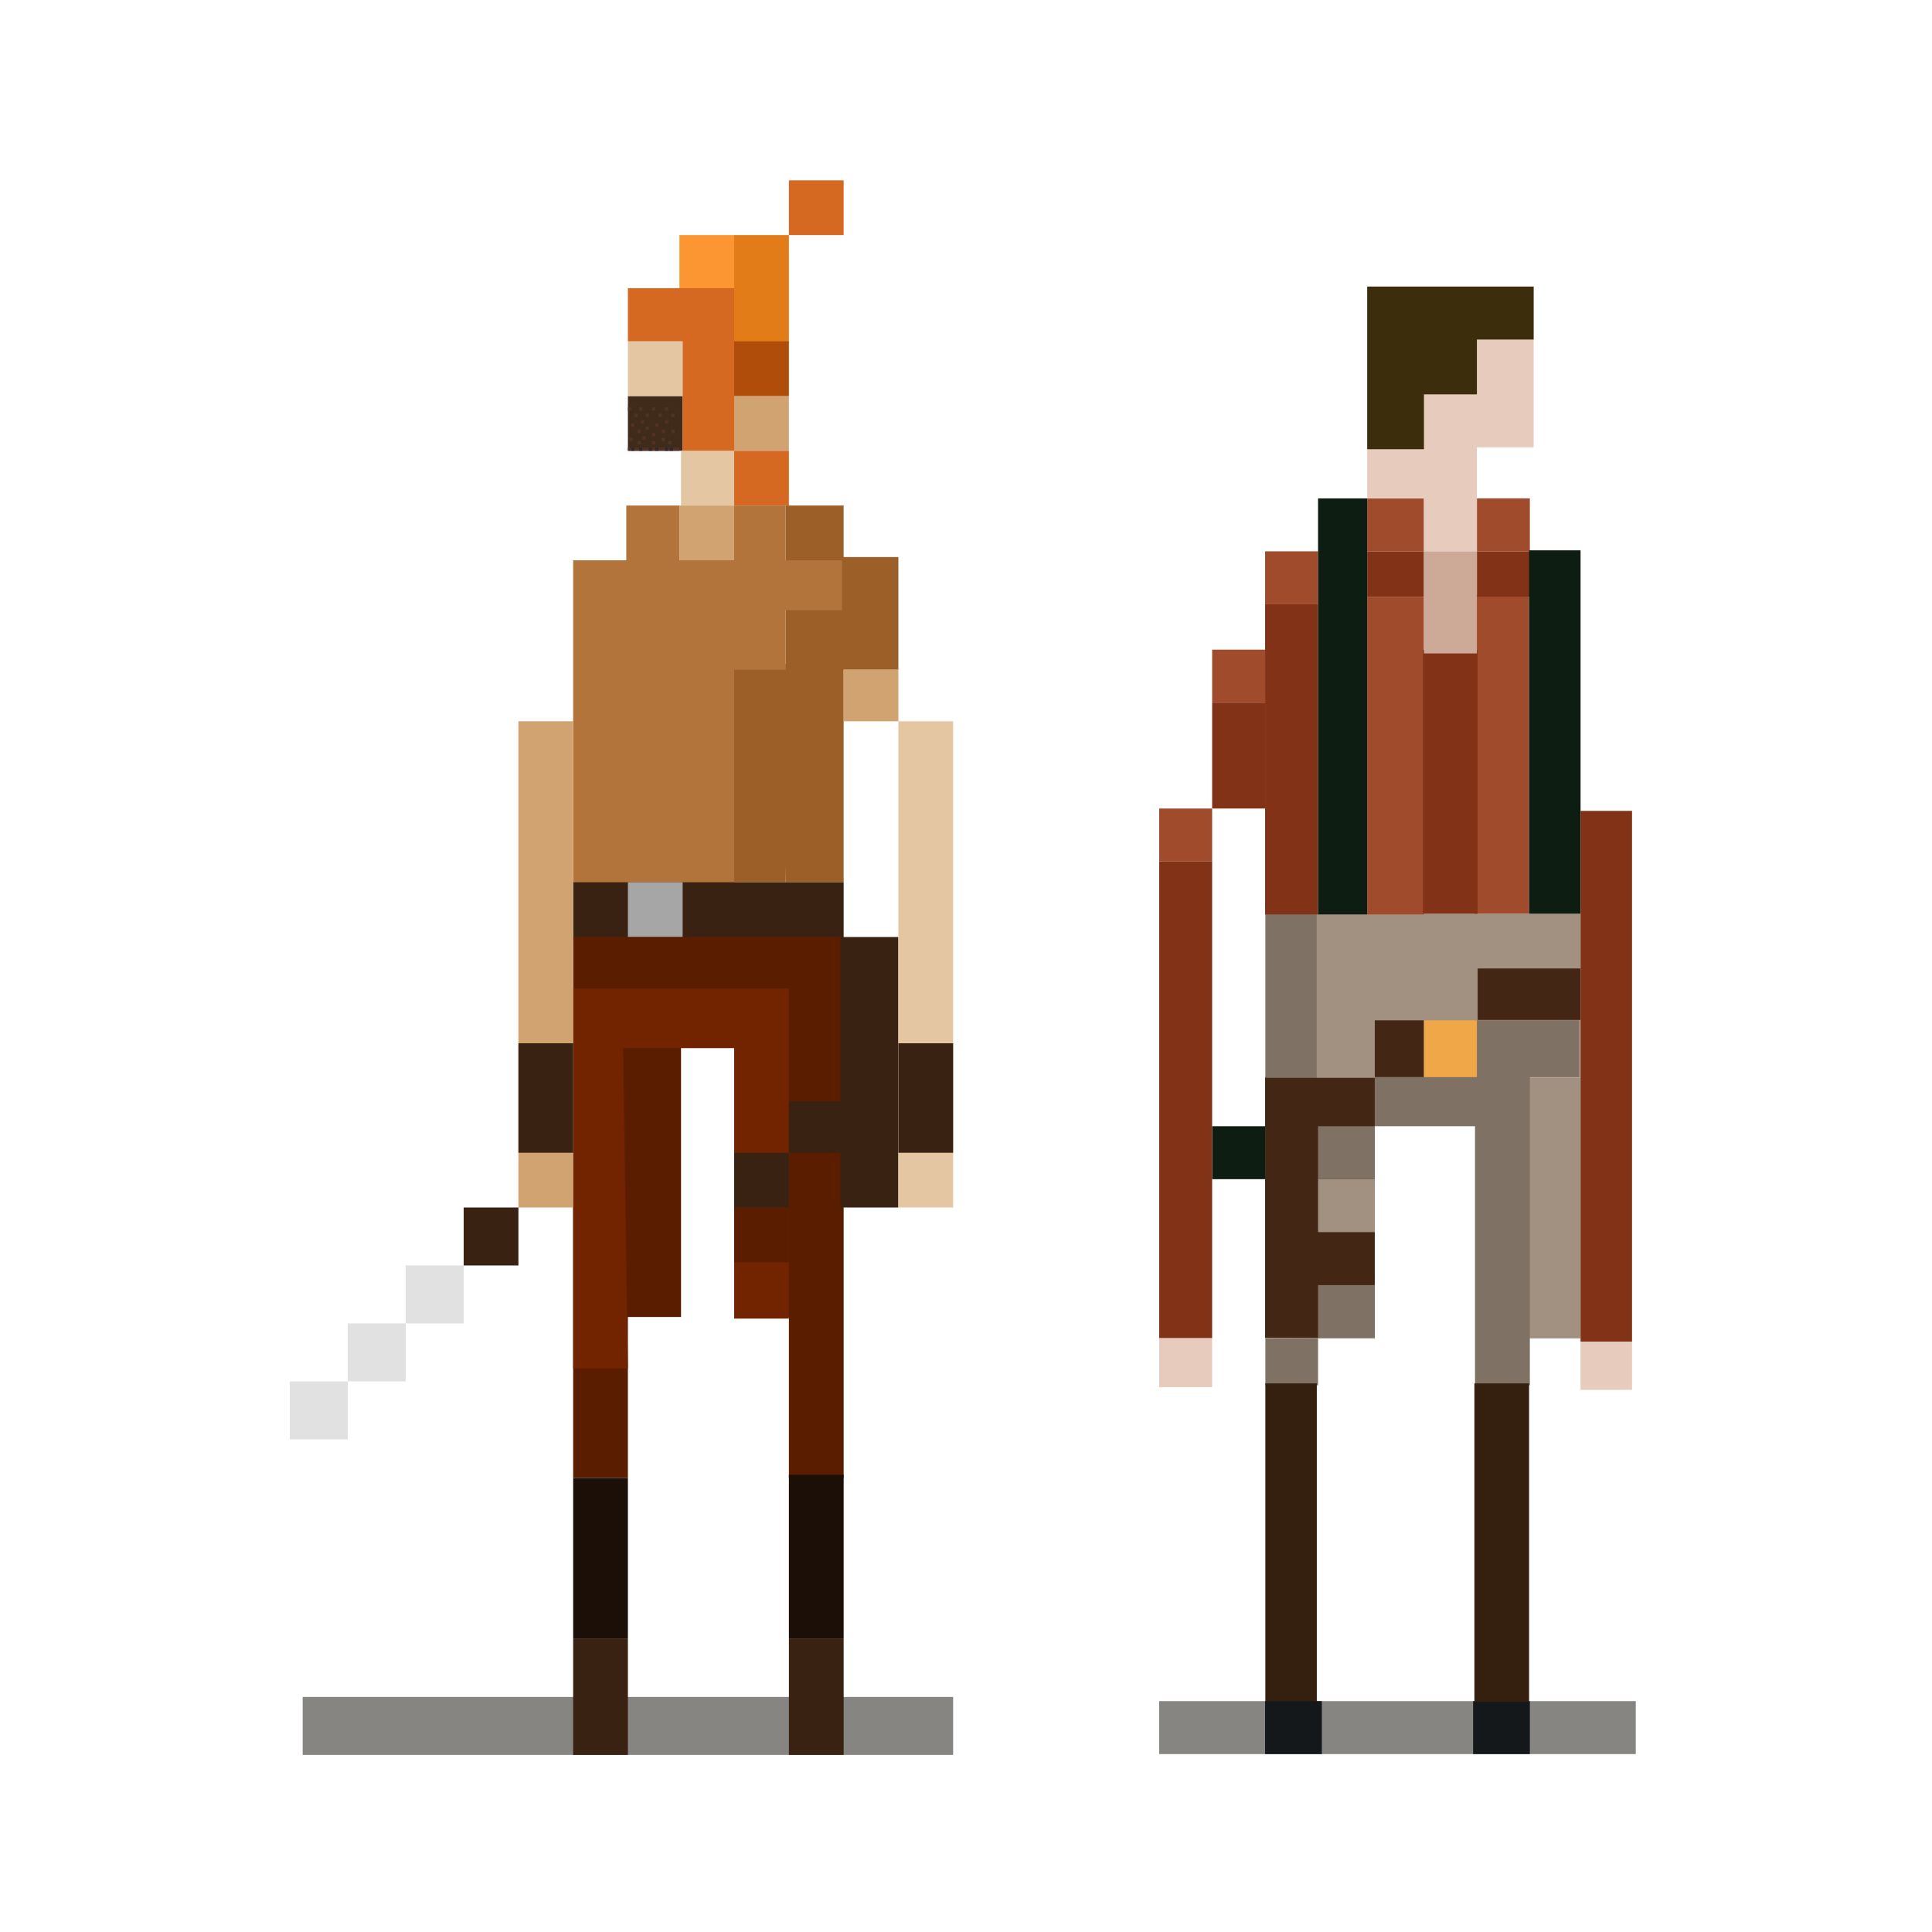 <svg width="600" height="600" viewBox="0 0 600 600" fill="none" xmlns="http://www.w3.org/2000/svg">
<path d="M360 528.302H508V544.746H360V528.302Z" fill="#686762" fill-opacity="0.8"/>
<rect x="392.889" y="334.492" width="34.063" height="81.048" fill="#432614"/>
<rect x="408.946" y="283.787" width="81.91" height="50.944" fill="#A29081"/>
<rect x="474.875" y="334.731" width="15.982" height="80.912" fill="#A29081"/>
<rect x="409.333" y="366.206" width="17.619" height="16.444" fill="#A29081"/>
<path d="M409.333 399.095H426.952V415.54H409.333V399.095Z" fill="#7F7164"/>
<path d="M409.333 349.762H426.952V366.206H409.333V349.762Z" fill="#7F7164"/>
<path d="M392.964 415.643L409.333 415.54V430.222H392.964V415.643Z" fill="#7F7164"/>
<path d="M426.952 334.492H458.079V316.873H490.357V334.492H475.11V430.222H458.079V349.762H426.952V334.492Z" fill="#7F7164"/>
<rect x="392.964" y="283.787" width="15.982" height="50.944" fill="#7F7164"/>
<rect x="426.952" y="316.873" width="15.27" height="17.619" fill="#432614"/>
<rect x="458.892" y="300.769" width="31.965" height="15.982" fill="#432614"/>
<rect x="442.222" y="316.873" width="16.444" height="17.619" fill="#F0A748"/>
<rect x="392.964" y="429.628" width="15.982" height="98.892" fill="#35200F"/>
<path d="M392.889 528.302H410.508V544.746H392.889V528.302Z" fill="#14181B"/>
<path d="M457.492 528.302H475.111V544.746H457.492V528.302Z" fill="#14181B"/>
<rect x="457.893" y="429.628" width="16.981" height="98.892" fill="#35200F"/>
<path d="M376.444 349.762H392.888V366.206H376.444V349.762Z" fill="#0D1D12"/>
<path d="M424.603 154.778H442.222V171.222H424.603V154.778Z" fill="#A04B2C"/>
<path d="M424.603 185.318H442.222V283.984H424.603V185.318Z" fill="#A04B2C"/>
<path d="M457.893 184.895H474.875V283.787H457.893V184.895Z" fill="#A04B2C"/>
<path d="M458.667 154.778H475.111V171.222H458.667V154.778Z" fill="#A04B2C"/>
<path d="M376.444 201.762H392.888V218.206H376.444V201.762Z" fill="#A04B2C"/>
<path d="M392.889 171.222H409.333V187.667H392.889V171.222Z" fill="#A04B2C"/>
<path d="M376.444 218.206H392.888V251.095H376.444V218.206Z" fill="#823217"/>
<path d="M424.603 171.222H442.222V185.317H424.603V171.222Z" fill="#823217"/>
<path d="M458.667 171.222H475.111V185.317H458.667V171.222Z" fill="#823217"/>
<path d="M441.911 201.877H458.892V283.787H441.911V201.877Z" fill="#823217"/>
<path d="M392.889 187.667H409.333V283.984H392.889V187.667Z" fill="#823217"/>
<path d="M474.875 170.91H490.857V283.787H474.875V170.91Z" fill="#0D1D12"/>
<path d="M409.333 154.778H424.603V283.984H409.333V154.778Z" fill="#0D1D12"/>
<path d="M424.603 89H476.285V138.921H466.301H458.666V171.222H442.222V154.689H424.603V89Z" fill="#E7CBBD"/>
<rect x="442.222" y="171.222" width="16.444" height="31.714" fill="#CDA998"/>
<path d="M424.603 89H476.285V105.444H458.666V122.476H442.222V139.508H424.603V89Z" fill="#3C2D0C"/>
<path d="M360 415.54H376.444V430.81H360V415.54Z" fill="#E7CBBD"/>
<path d="M360 251.095H376.444V267.54H360V251.095Z" fill="#A04B2C"/>
<path d="M360 267.54H376.444V415.54H360V267.54Z" fill="#823217"/>
<path d="M490.857 416.642H506.839V431.626H490.857V416.642Z" fill="#E7CBBD"/>
<path d="M490.857 251.822H506.839V416.642H490.857V251.822Z" fill="#823217"/>
<rect width="202" height="18" transform="matrix(-1 0 0 1 296 527)" fill="#686762" fill-opacity="0.8"/>
<rect width="17" height="17" transform="matrix(-1 0 0 1 212 123)" fill="#402B1A"/>
<path d="M209.5 128.5H208.5V129.5H209.5V128.5Z" fill="#513225"/>
<path d="M205.5 128.5H204.5V129.5H205.5V128.5Z" fill="#513225"/>
<path d="M207.5 126.5H206.5V127.5H207.5V126.5Z" fill="#513225"/>
<path d="M207.5 130.5H206.5V131.5H207.5V130.5Z" fill="#513225"/>
<path d="M203.5 126.5H202.5V127.5H203.5V126.5Z" fill="#513225"/>
<path d="M204.5 131.5H203.5V132.5H204.5V131.5Z" fill="#513225"/>
<path d="M209.5 133.5H208.5V134.5H209.5V133.5Z" fill="#513225"/>
<path d="M206.5 133.5H205.5V134.5H206.5V133.5Z" fill="#513225"/>
<path d="M203.5 134.5H202.5V135.5H203.5V134.5Z" fill="#513225"/>
<path d="M199.5 126.5H198.5V127.5H199.5V126.5Z" fill="#513225"/>
<path d="M196 126.5H195V127.5H196V126.5Z" fill="#513225"/>
<path d="M201.5 128.5H200.5V129.5H201.5V128.5Z" fill="#513225"/>
<path d="M198 128.5H197V129.5H198V128.5Z" fill="#513225"/>
<path d="M200 130.5H199V131.5H200V130.5Z" fill="#513225"/>
<path d="M201.5 132.5H200.5V133.5H201.5V132.5Z" fill="#513225"/>
<path d="M197 131.5H196V132.5H197V131.5Z" fill="#513225"/>
<path d="M199 133.5H198V134.5H199V133.5Z" fill="#513225"/>
<path d="M200.5 135.5H199.5V136.5H200.5V135.5Z" fill="#513225"/>
<path d="M199 137H198V138H199V137Z" fill="#513225"/>
<path d="M196.5 136H195.5V137H196.5V136Z" fill="#513225"/>
<path d="M203.5 137H202.5V138H203.5V137Z" fill="#513225"/>
<path d="M206.5 136H205.5V137H206.5V136Z" fill="#513225"/>
<path d="M208.5 137H207.5V138H208.5V137Z" fill="#513225"/>
<rect width="16" height="1" transform="matrix(-1 0 0 1 211 139)" fill="#513225"/>
<path d="M209 139H208V140H209V139Z" fill="#2F272B"/>
<path d="M207.5 139H206.5V140H207.5V139Z" fill="#2F272B"/>
<path d="M204.5 139H203.5V140H204.5V139Z" fill="#2F272B"/>
<path d="M202.5 139H201.5V140H202.5V139Z" fill="#2F272B"/>
<path d="M199.5 139H198.5V140H199.5V139Z" fill="#2F272B"/>
<path d="M197 139H196V140H197V139Z" fill="#2F272B"/>
<rect width="17" height="17" transform="matrix(-1 0 0 1 212 106)" fill="#E5C6A2"/>
<rect width="17" height="17" transform="matrix(-1 0 0 1 262 56)" fill="#D66921"/>
<path d="M245 73H228V106.5H245V73Z" fill="#E27C19"/>
<rect width="17" height="17" transform="matrix(-1 0 0 1 228 73)" fill="#FB9632"/>
<rect width="17" height="17" transform="matrix(-1 0 0 1 245 123)" fill="#D0A370"/>
<rect width="17" height="17" transform="matrix(-1 0 0 1 245 140)" fill="#D66921"/>
<path d="M228 140H211.5V157H228V140Z" fill="#E5C6A2"/>
<path d="M228 89.5H212H195V106H212V140H228V89.5Z" fill="#D66921"/>
<rect width="17" height="17" transform="matrix(-1 0 0 1 245 106)" fill="#B14D0B"/>
<rect width="18" height="17" transform="matrix(-1 0 0 1 262 157)" fill="#9B5F27"/>
<rect width="18" height="35" transform="matrix(-1 0 0 1 279 173)" fill="#9B5F27"/>
<path d="M262 189H244V274H262V189Z" fill="#9B5F27"/>
<path d="M245 206.202H228V274H244L245 206.202Z" fill="#9B5F27"/>
<path d="M244 157H228V174H211V157H194.5V174H178V274.5H228V208H244V189.5H261.5V174H244V157Z" fill="#B2743B"/>
<rect width="17" height="17" transform="matrix(-1 0 0 1 228 157)" fill="#D0A370"/>
<rect width="17" height="16" transform="matrix(-1 0 0 1 279 208)" fill="#D0A370"/>
<rect width="84" height="18" transform="matrix(-1 0 0 1 262 274)" fill="#3A2212"/>
<rect width="17" height="17" transform="matrix(-1 0 0 1 212 274)" fill="#A7A6A6"/>
<path d="M262 291H178V459H195V409H211.5V307.5H228.5V409H245V459H262V291Z" fill="#5B1D00"/>
<path d="M245 307H178V425H195L193.5 325.5H228V409.5H245V307Z" fill="#722400"/>
<rect width="17" height="17" transform="matrix(-1 0 0 1 245 375)" fill="#5B1D00"/>
<rect width="17" height="17" transform="matrix(-1 0 0 1 245 358)" fill="#3A2212"/>
<rect width="17" height="16" transform="matrix(-1 0 0 1 262 342)" fill="#3A2212"/>
<rect width="18" height="84" transform="matrix(-1 0 0 1 279 291)" fill="#3A2212"/>
<rect width="17" height="51" transform="matrix(-1 0 0 1 262 458)" fill="#1B0F07"/>
<rect width="17" height="50" transform="matrix(-1 0 0 1 195 459)" fill="#1B0F07"/>
<rect width="17" height="36" transform="matrix(-1 0 0 1 262 509)" fill="#3A2212"/>
<rect width="17" height="36" transform="matrix(-1 0 0 1 195 509)" fill="#3A2212"/>
<rect width="17" height="151" transform="matrix(-1 0 0 1 296 224)" fill="#E5C6A2"/>
<rect width="17" height="34" transform="matrix(-1 0 0 1 296 324)" fill="#3A2212"/>
<rect width="17" height="151" transform="matrix(-1 0 0 1 178 224)" fill="#D0A370"/>
<rect width="17" height="34" transform="matrix(-1 0 0 1 178 324)" fill="#3A2212"/>
<path d="M108 429H90V447H108V429Z" fill="#E1E1E1"/>
<path d="M126 411H108V429H126V411Z" fill="#E1E1E1"/>
<path d="M144 393H126V411H144V393Z" fill="#E1E1E1"/>
<rect width="17" height="18" transform="matrix(-1 0 0 1 161 375)" fill="#3A2212"/>
</svg>

